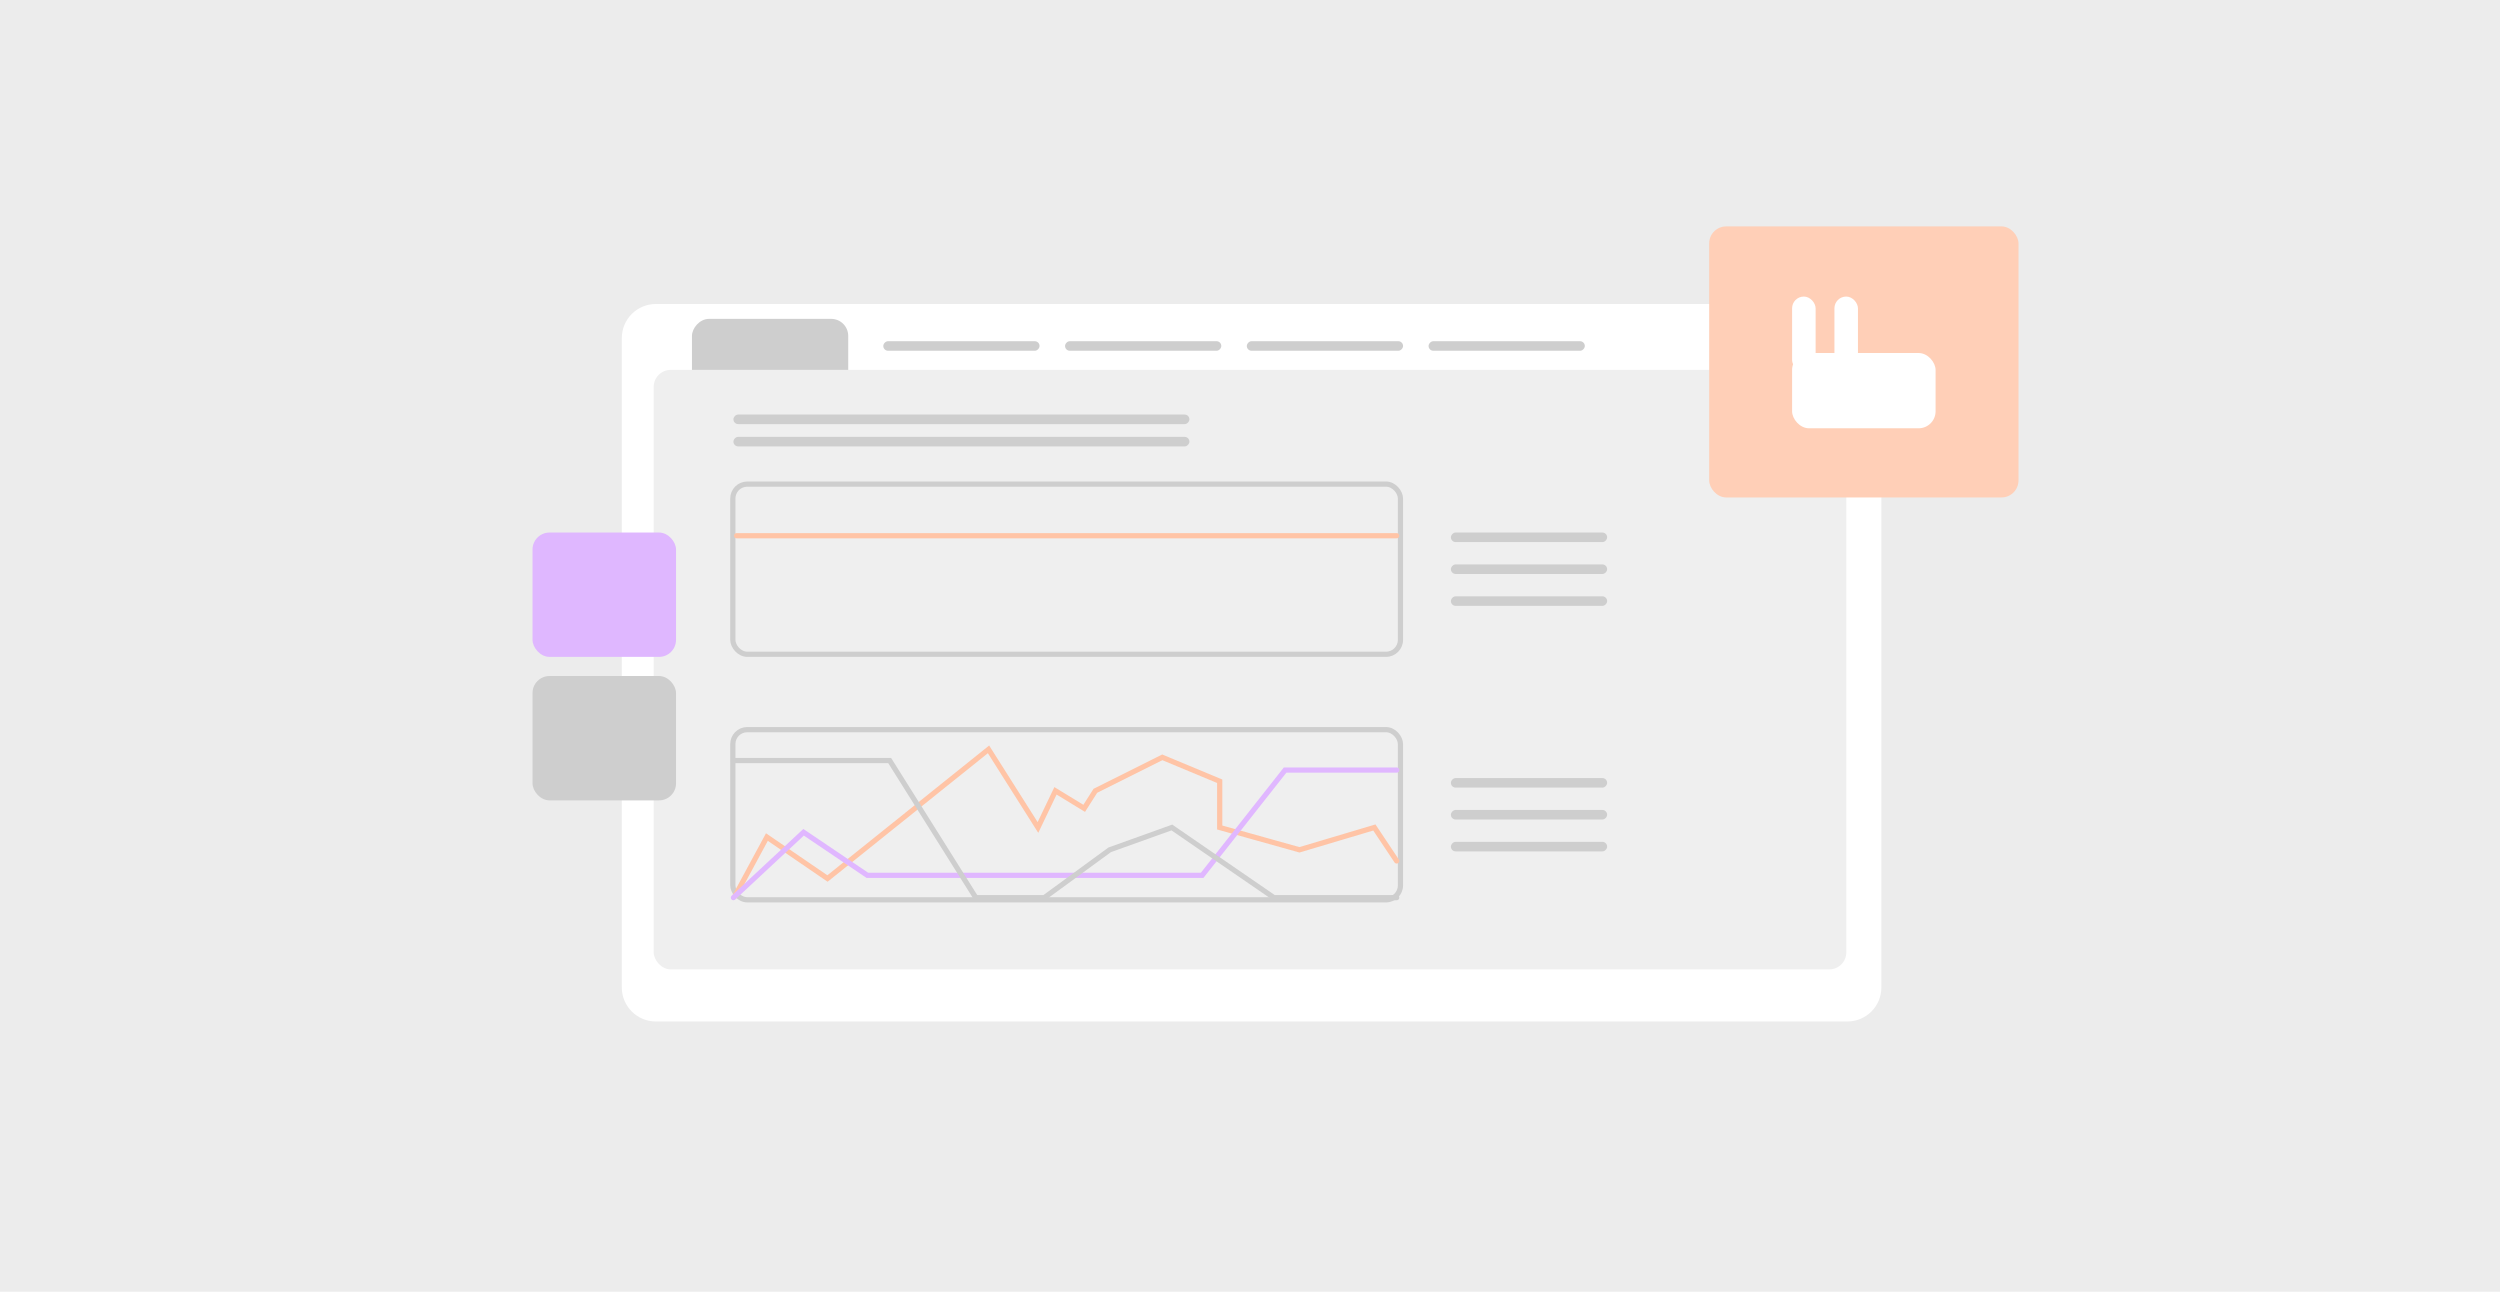 <svg width="480" height="248" viewBox="0 0 480 248" fill="none" xmlns="http://www.w3.org/2000/svg">
<rect width="480" height="248" fill="#ECECEC"/>
<g filter="url(#filter0_d_1520_949)">
<path d="M119.388 61.635C119.388 58.027 122.313 55.102 125.921 55.102H354.691C358.299 55.102 361.224 58.027 361.224 61.635V186.324C361.224 189.932 358.299 192.857 354.691 192.857H125.921C122.313 192.857 119.388 189.932 119.388 186.324V61.635Z" fill="white"/>
</g>
<rect width="30" height="16.531" rx="3.267" transform="matrix(1 0 0 -1 132.857 77.755)" fill="#CECECE"/>
<rect width="30" height="1.837" rx="0.918" transform="matrix(1 0 0 -1 169.592 67.347)" fill="#CECECE"/>
<rect width="30" height="1.837" rx="0.918" transform="matrix(1 0 0 -1 204.49 67.347)" fill="#CECECE"/>
<rect width="30" height="1.837" rx="0.918" transform="matrix(1 0 0 -1 239.388 67.347)" fill="#CECECE"/>
<rect width="30" height="1.837" rx="0.918" transform="matrix(1 0 0 -1 274.286 67.347)" fill="#CECECE"/>
<rect x="125.51" y="71.02" width="228.98" height="115.102" rx="3.267" fill="#EFEFEF"/>
<rect x="328.163" y="43.469" width="59.388" height="52.041" rx="3.267" fill="#FFCFB7"/>
<rect x="102.245" y="102.245" width="27.551" height="23.878" rx="3.267" fill="#DFB7FF"/>
<rect x="102.245" y="129.796" width="27.551" height="23.878" rx="3.267" fill="#CECECE"/>
<rect x="344.082" y="67.779" width="27.551" height="14.453" rx="3.267" fill="white"/>
<rect x="344.082" y="56.939" width="4.517" height="14.453" rx="2.258" fill="white"/>
<rect x="352.211" y="56.939" width="4.517" height="14.453" rx="2.258" fill="white"/>
<rect x="140.704" y="92.949" width="128.184" height="32.673" rx="2.767" stroke="#CECECE"/>
<path d="M141.429 102.857L268.163 102.857" stroke="#FFC4A6" stroke-linecap="round"/>
<rect x="140.704" y="140.092" width="128.184" height="32.673" rx="2.767" stroke="#CECECE"/>
<path d="M141.123 172.041L147.245 160.714L158.878 168.673L189.796 143.877L199.286 158.877L202.653 151.837L208.163 155.204L210.306 151.837L223.163 145.408L234.184 150V158.877L249.49 163.163L263.878 158.877L268.163 165.306" stroke="#FFC4A6" stroke-linecap="round"/>
<path d="M140.816 172.347L154.286 159.796L166.531 168.061H230.816L246.735 147.857H268.163" stroke="#E0B7FF" stroke-linecap="round"/>
<path d="M268.163 172.347H244.592L225 158.878L213.061 163.163L200.51 172.347H187.347L170.816 146.021H140.816" stroke="#CECECE" stroke-linecap="round"/>
<rect width="30" height="1.837" rx="0.918" transform="matrix(1 0 0 -1 278.571 104.082)" fill="#CECECE"/>
<rect width="30" height="1.837" rx="0.918" transform="matrix(1 0 0 -1 278.571 110.204)" fill="#CECECE"/>
<rect width="30" height="1.837" rx="0.918" transform="matrix(1 0 0 -1 278.571 116.327)" fill="#CECECE"/>
<rect width="30" height="1.837" rx="0.918" transform="matrix(1 0 0 -1 278.571 151.225)" fill="#CECECE"/>
<rect width="30" height="1.837" rx="0.918" transform="matrix(1 0 0 -1 278.571 157.347)" fill="#CECECE"/>
<rect width="30" height="1.837" rx="0.918" transform="matrix(1 0 0 -1 278.571 163.469)" fill="#CECECE"/>
<rect width="87.551" height="1.837" rx="0.918" transform="matrix(1 0 0 -1 140.816 85.714)" fill="#CECECE"/>
<rect width="87.551" height="1.837" rx="0.918" transform="matrix(1 0 0 -1 140.816 81.429)" fill="#CECECE"/>
<defs>
<filter id="filter0_d_1520_949" x="106.321" y="45.302" width="267.97" height="163.888" filterUnits="userSpaceOnUse" color-interpolation-filters="sRGB">
<feFlood flood-opacity="0" result="BackgroundImageFix"/>
<feColorMatrix in="SourceAlpha" type="matrix" values="0 0 0 0 0 0 0 0 0 0 0 0 0 0 0 0 0 0 127 0" result="hardAlpha"/>
<feOffset dy="3.267"/>
<feGaussianBlur stdDeviation="6.533"/>
<feComposite in2="hardAlpha" operator="out"/>
<feColorMatrix type="matrix" values="0 0 0 0 0 0 0 0 0 0 0 0 0 0 0 0 0 0 0.05 0"/>
<feBlend mode="normal" in2="BackgroundImageFix" result="effect1_dropShadow_1520_949"/>
<feBlend mode="normal" in="SourceGraphic" in2="effect1_dropShadow_1520_949" result="shape"/>
</filter>
</defs>
</svg>
